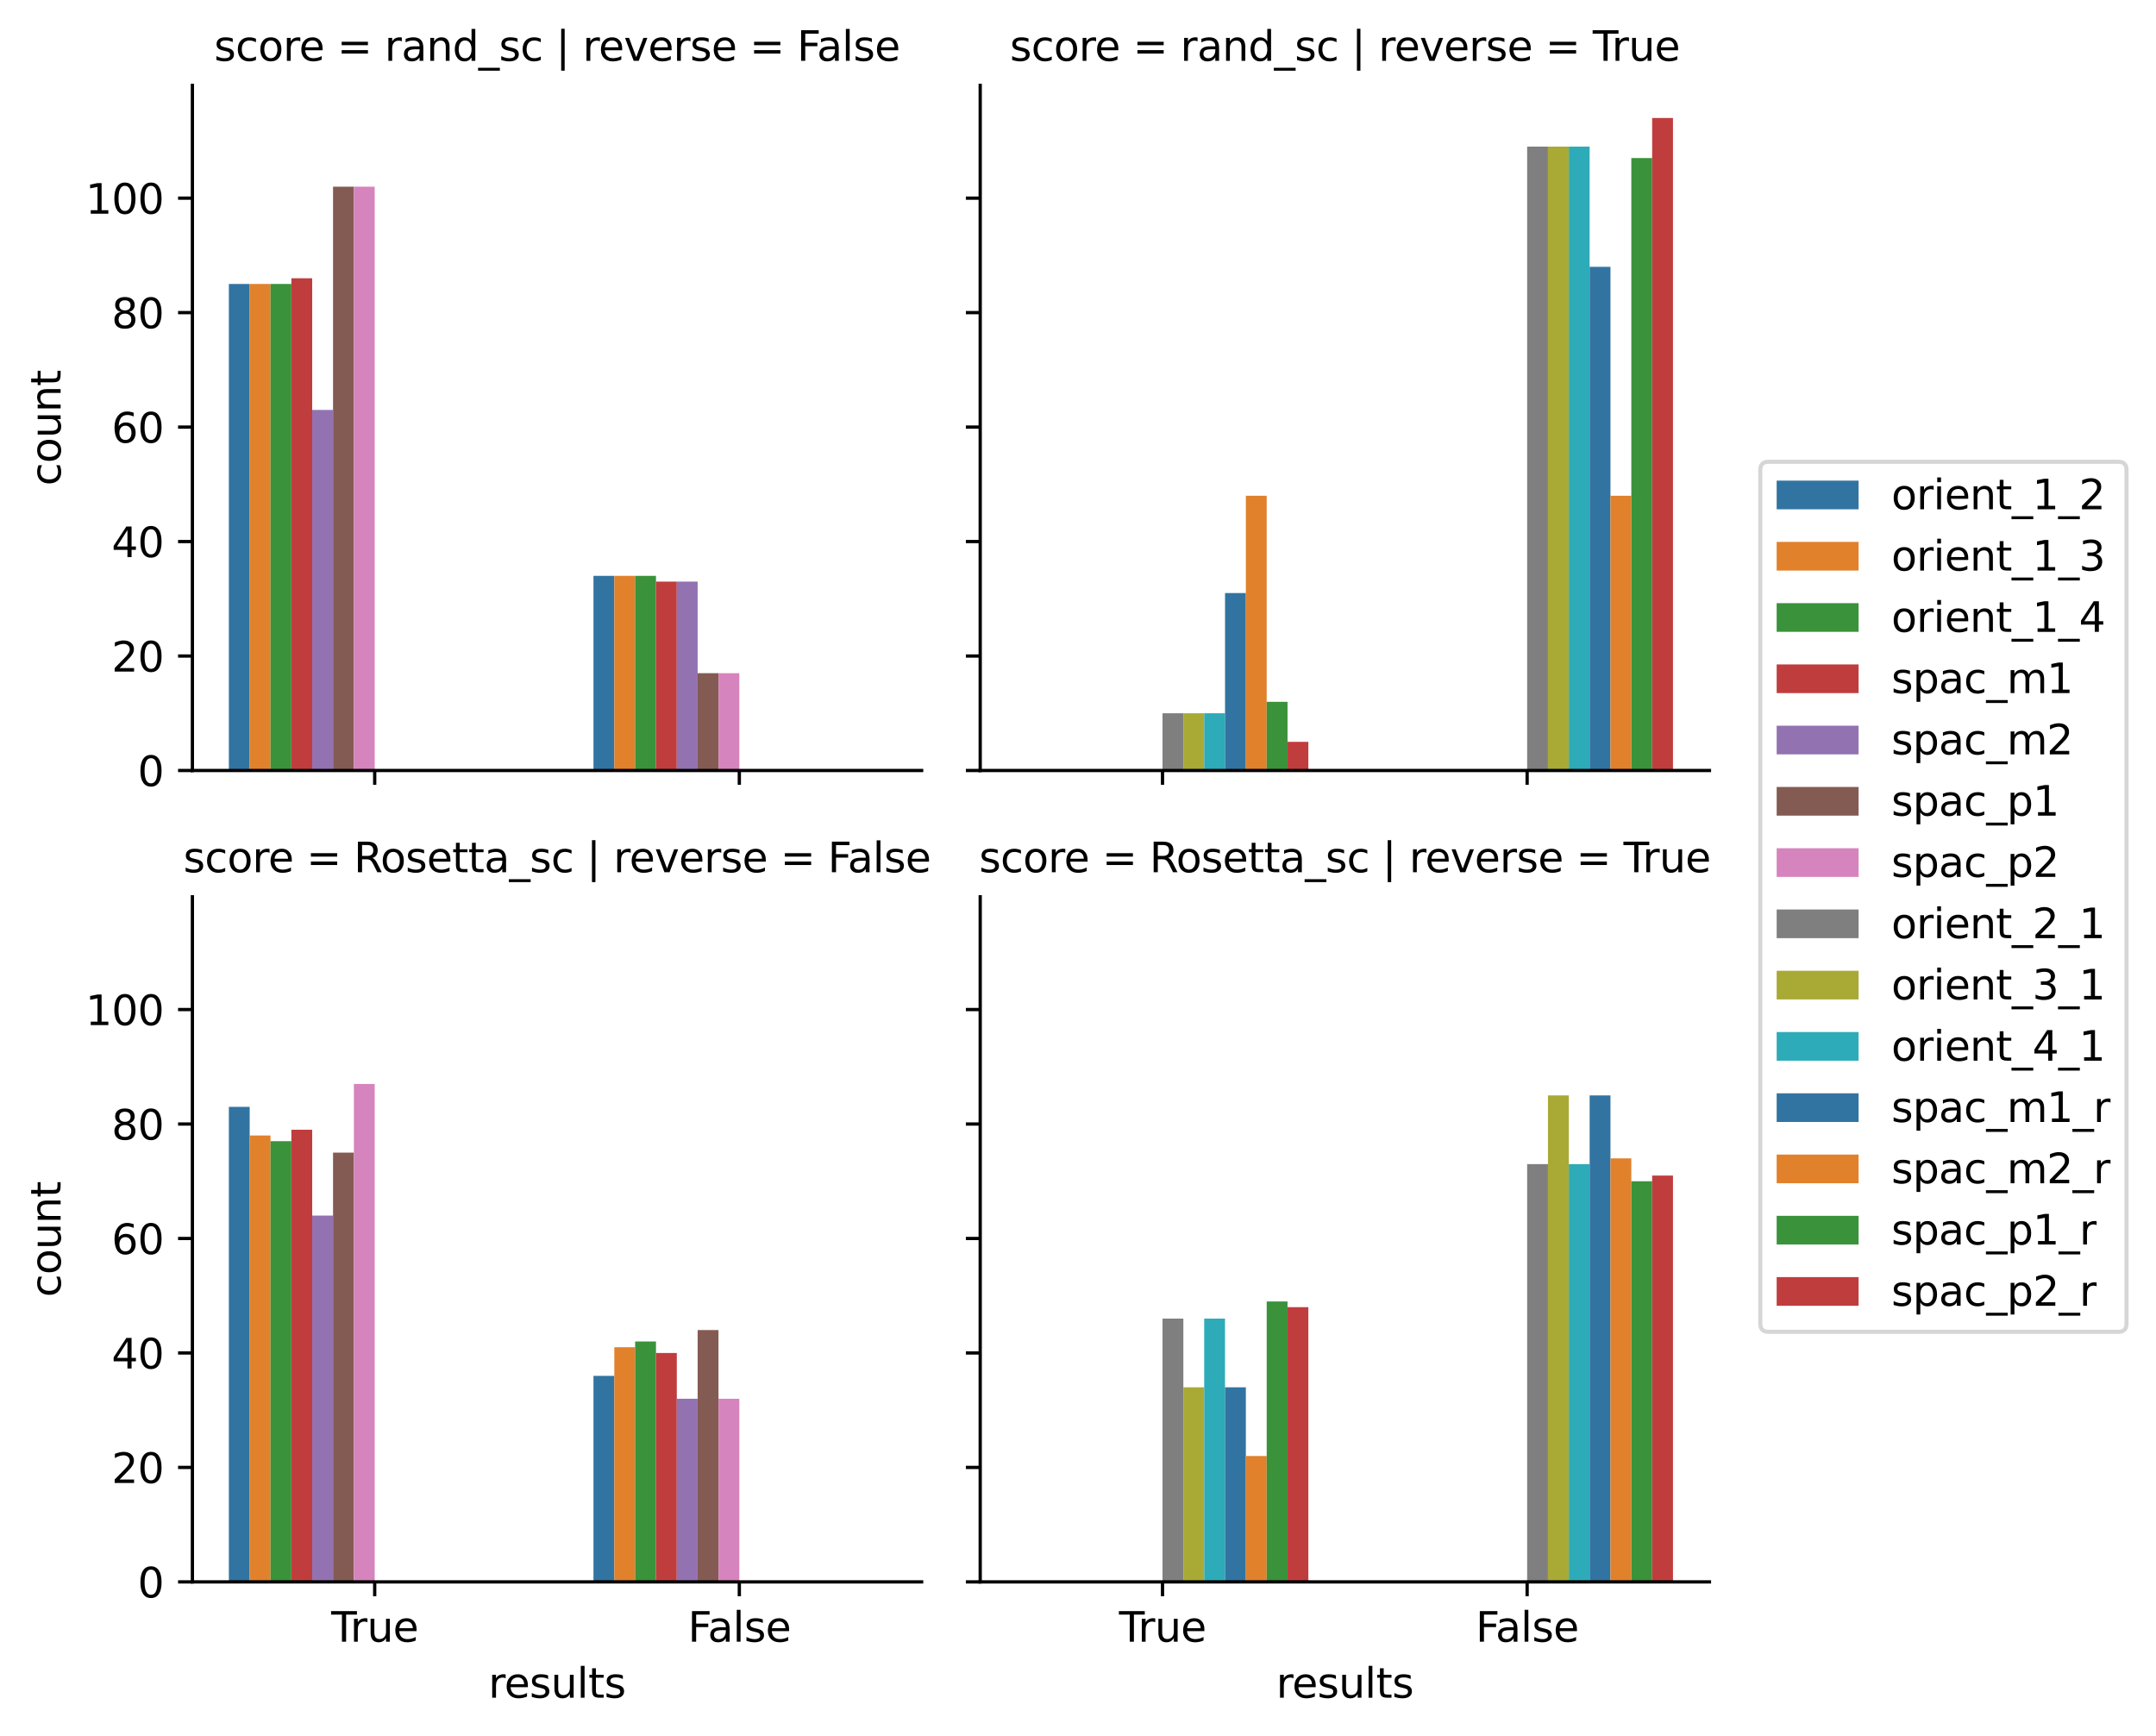 <?xml version="1.0" encoding="utf-8" standalone="no"?>
<!DOCTYPE svg PUBLIC "-//W3C//DTD SVG 1.1//EN"
  "http://www.w3.org/Graphics/SVG/1.1/DTD/svg11.dtd">
<svg xmlns:xlink="http://www.w3.org/1999/xlink" width="526.305pt" height="423.718pt" viewBox="0 0 526.305 423.718" xmlns="http://www.w3.org/2000/svg" version="1.1">
 <defs>
  <style type="text/css">*{stroke-linejoin: round; stroke-linecap: butt}</style>
 </defs>
 <g id="figure_1">
  <g id="patch_1">
   <path d="M -0 423.718 
L 526.305 423.718 
L 526.305 0 
L -0 0 
z
" style="fill: #ffffff"/>
  </g>
  <g id="axes_1">
   <g id="patch_2">
    <path d="M 46.966 188.082 
L 224.981 188.082 
L 224.981 20.842 
L 46.966 20.842 
z
" style="fill: #ffffff"/>
   </g>
   <g id="patch_3">
    <path d="M 55.866 188.082 
L 60.953 188.082 
L 60.953 69.324 
L 55.866 69.324 
z
" clip-path="url(#pec67f2d820)" style="fill: #3274a1"/>
   </g>
   <g id="patch_4">
    <path d="M 144.874 188.082 
L 149.96 188.082 
L 149.96 140.579 
L 144.874 140.579 
z
" clip-path="url(#pec67f2d820)" style="fill: #3274a1"/>
   </g>
   <g id="patch_5">
    <path d="M 60.953 188.082 
L 66.039 188.082 
L 66.039 69.324 
L 60.953 69.324 
z
" clip-path="url(#pec67f2d820)" style="fill: #e1812c"/>
   </g>
   <g id="patch_6">
    <path d="M 149.96 188.082 
L 155.046 188.082 
L 155.046 140.579 
L 149.96 140.579 
z
" clip-path="url(#pec67f2d820)" style="fill: #e1812c"/>
   </g>
   <g id="patch_7">
    <path d="M 66.039 188.082 
L 71.125 188.082 
L 71.125 69.324 
L 66.039 69.324 
z
" clip-path="url(#pec67f2d820)" style="fill: #3a923a"/>
   </g>
   <g id="patch_8">
    <path d="M 155.046 188.082 
L 160.132 188.082 
L 160.132 140.579 
L 155.046 140.579 
z
" clip-path="url(#pec67f2d820)" style="fill: #3a923a"/>
   </g>
   <g id="patch_9">
    <path d="M 71.125 188.082 
L 76.211 188.082 
L 76.211 67.926 
L 71.125 67.926 
z
" clip-path="url(#pec67f2d820)" style="fill: #c03d3e"/>
   </g>
   <g id="patch_10">
    <path d="M 160.132 188.082 
L 165.218 188.082 
L 165.218 141.976 
L 160.132 141.976 
z
" clip-path="url(#pec67f2d820)" style="fill: #c03d3e"/>
   </g>
   <g id="patch_11">
    <path d="M 76.211 188.082 
L 81.297 188.082 
L 81.297 100.061 
L 76.211 100.061 
z
" clip-path="url(#pec67f2d820)" style="fill: #9372b2"/>
   </g>
   <g id="patch_12">
    <path d="M 165.218 188.082 
L 170.305 188.082 
L 170.305 141.976 
L 165.218 141.976 
z
" clip-path="url(#pec67f2d820)" style="fill: #9372b2"/>
   </g>
   <g id="patch_13">
    <path d="M 81.297 188.082 
L 86.383 188.082 
L 86.383 45.572 
L 81.297 45.572 
z
" clip-path="url(#pec67f2d820)" style="fill: #845b53"/>
   </g>
   <g id="patch_14">
    <path d="M 170.305 188.082 
L 175.391 188.082 
L 175.391 164.33 
L 170.305 164.33 
z
" clip-path="url(#pec67f2d820)" style="fill: #845b53"/>
   </g>
   <g id="patch_15">
    <path d="M 86.383 188.082 
L 91.469 188.082 
L 91.469 45.572 
L 86.383 45.572 
z
" clip-path="url(#pec67f2d820)" style="fill: #d684bd"/>
   </g>
   <g id="patch_16">
    <path d="M 175.391 188.082 
L 180.477 188.082 
L 180.477 164.33 
L 175.391 164.33 
z
" clip-path="url(#pec67f2d820)" style="fill: #d684bd"/>
   </g>
   <g id="patch_17">
    <path d="M 91.469 188.082 
L 91.469 188.082 
L 91.469 188.082 
L 91.469 188.082 
z
" clip-path="url(#pec67f2d820)" style="fill: #3274a1"/>
   </g>
   <g id="patch_18">
    <path d="M 91.469 188.082 
L 91.469 188.082 
L 91.469 188.082 
L 91.469 188.082 
z
" clip-path="url(#pec67f2d820)" style="fill: #e1812c"/>
   </g>
   <g id="patch_19">
    <path d="M 91.469 188.082 
L 91.469 188.082 
L 91.469 188.082 
L 91.469 188.082 
z
" clip-path="url(#pec67f2d820)" style="fill: #3a923a"/>
   </g>
   <g id="patch_20">
    <path d="M 91.469 188.082 
L 91.469 188.082 
L 91.469 188.082 
L 91.469 188.082 
z
" clip-path="url(#pec67f2d820)" style="fill: #c03d3e"/>
   </g>
   <g id="patch_21">
    <path d="M 91.469 188.082 
L 91.469 188.082 
L 91.469 188.082 
L 91.469 188.082 
z
" clip-path="url(#pec67f2d820)" style="fill: #9372b2"/>
   </g>
   <g id="patch_22">
    <path d="M 91.469 188.082 
L 91.469 188.082 
L 91.469 188.082 
L 91.469 188.082 
z
" clip-path="url(#pec67f2d820)" style="fill: #845b53"/>
   </g>
   <g id="patch_23">
    <path d="M 91.469 188.082 
L 91.469 188.082 
L 91.469 188.082 
L 91.469 188.082 
z
" clip-path="url(#pec67f2d820)" style="fill: #d684bd"/>
   </g>
   <g id="patch_24">
    <path d="M 91.469 188.082 
L 91.469 188.082 
L 91.469 188.082 
L 91.469 188.082 
z
" clip-path="url(#pec67f2d820)" style="fill: #7f7f7f"/>
   </g>
   <g id="patch_25">
    <path d="M 91.469 188.082 
L 91.469 188.082 
L 91.469 188.082 
L 91.469 188.082 
z
" clip-path="url(#pec67f2d820)" style="fill: #a9aa35"/>
   </g>
   <g id="patch_26">
    <path d="M 91.469 188.082 
L 91.469 188.082 
L 91.469 188.082 
L 91.469 188.082 
z
" clip-path="url(#pec67f2d820)" style="fill: #2eabb8"/>
   </g>
   <g id="patch_27">
    <path d="M 91.469 188.082 
L 91.469 188.082 
L 91.469 188.082 
L 91.469 188.082 
z
" clip-path="url(#pec67f2d820)" style="fill: #3274a1"/>
   </g>
   <g id="patch_28">
    <path d="M 91.469 188.082 
L 91.469 188.082 
L 91.469 188.082 
L 91.469 188.082 
z
" clip-path="url(#pec67f2d820)" style="fill: #e1812c"/>
   </g>
   <g id="patch_29">
    <path d="M 91.469 188.082 
L 91.469 188.082 
L 91.469 188.082 
L 91.469 188.082 
z
" clip-path="url(#pec67f2d820)" style="fill: #3a923a"/>
   </g>
   <g id="patch_30">
    <path d="M 91.469 188.082 
L 91.469 188.082 
L 91.469 188.082 
L 91.469 188.082 
z
" clip-path="url(#pec67f2d820)" style="fill: #c03d3e"/>
   </g>
   <g id="matplotlib.axis_1">
    <g id="xtick_1">
     <g id="line2d_1">
      <defs>
       <path id="m1e086684f9" d="M 0 0 
L 0 3.5 
" style="stroke: #000000; stroke-width: 0.8"/>
      </defs>
      <g>
       <use xlink:href="#m1e086684f9" x="91.469" y="188.082" style="stroke: #000000; stroke-width: 0.8"/>
      </g>
     </g>
    </g>
    <g id="xtick_2">
     <g id="line2d_2">
      <g>
       <use xlink:href="#m1e086684f9" x="180.477" y="188.082" style="stroke: #000000; stroke-width: 0.8"/>
      </g>
     </g>
    </g>
   </g>
   <g id="matplotlib.axis_2">
    <g id="ytick_1">
     <g id="line2d_3">
      <defs>
       <path id="ma63835e2fa" d="M 0 0 
L -3.5 0 
" style="stroke: #000000; stroke-width: 0.8"/>
      </defs>
      <g>
       <use xlink:href="#ma63835e2fa" x="46.966" y="188.082" style="stroke: #000000; stroke-width: 0.8"/>
      </g>
     </g>
     <g id="text_1">
      <!-- 0 -->
      <g transform="translate(33.603 191.881) scale(0.1 -0.1)">
       <defs>
        <path id="DejaVuSans-30" d="M 2034 4250 
Q 1547 4250 1301 3770 
Q 1056 3291 1056 2328 
Q 1056 1369 1301 889 
Q 1547 409 2034 409 
Q 2525 409 2770 889 
Q 3016 1369 3016 2328 
Q 3016 3291 2770 3770 
Q 2525 4250 2034 4250 
z
M 2034 4750 
Q 2819 4750 3233 4129 
Q 3647 3509 3647 2328 
Q 3647 1150 3233 529 
Q 2819 -91 2034 -91 
Q 1250 -91 836 529 
Q 422 1150 422 2328 
Q 422 3509 836 4129 
Q 1250 4750 2034 4750 
z
" transform="scale(0.016)"/>
       </defs>
       <use xlink:href="#DejaVuSans-30"/>
      </g>
     </g>
    </g>
    <g id="ytick_2">
     <g id="line2d_4">
      <g>
       <use xlink:href="#ma63835e2fa" x="46.966" y="160.139" style="stroke: #000000; stroke-width: 0.8"/>
      </g>
     </g>
     <g id="text_2">
      <!-- 20 -->
      <g transform="translate(27.241 163.938) scale(0.1 -0.1)">
       <defs>
        <path id="DejaVuSans-32" d="M 1228 531 
L 3431 531 
L 3431 0 
L 469 0 
L 469 531 
Q 828 903 1448 1529 
Q 2069 2156 2228 2338 
Q 2531 2678 2651 2914 
Q 2772 3150 2772 3378 
Q 2772 3750 2511 3984 
Q 2250 4219 1831 4219 
Q 1534 4219 1204 4116 
Q 875 4013 500 3803 
L 500 4441 
Q 881 4594 1212 4672 
Q 1544 4750 1819 4750 
Q 2544 4750 2975 4387 
Q 3406 4025 3406 3419 
Q 3406 3131 3298 2873 
Q 3191 2616 2906 2266 
Q 2828 2175 2409 1742 
Q 1991 1309 1228 531 
z
" transform="scale(0.016)"/>
       </defs>
       <use xlink:href="#DejaVuSans-32"/>
       <use xlink:href="#DejaVuSans-30" x="63.623"/>
      </g>
     </g>
    </g>
    <g id="ytick_3">
     <g id="line2d_5">
      <g>
       <use xlink:href="#ma63835e2fa" x="46.966" y="132.196" style="stroke: #000000; stroke-width: 0.8"/>
      </g>
     </g>
     <g id="text_3">
      <!-- 40 -->
      <g transform="translate(27.241 135.995) scale(0.1 -0.1)">
       <defs>
        <path id="DejaVuSans-34" d="M 2419 4116 
L 825 1625 
L 2419 1625 
L 2419 4116 
z
M 2253 4666 
L 3047 4666 
L 3047 1625 
L 3713 1625 
L 3713 1100 
L 3047 1100 
L 3047 0 
L 2419 0 
L 2419 1100 
L 313 1100 
L 313 1709 
L 2253 4666 
z
" transform="scale(0.016)"/>
       </defs>
       <use xlink:href="#DejaVuSans-34"/>
       <use xlink:href="#DejaVuSans-30" x="63.623"/>
      </g>
     </g>
    </g>
    <g id="ytick_4">
     <g id="line2d_6">
      <g>
       <use xlink:href="#ma63835e2fa" x="46.966" y="104.253" style="stroke: #000000; stroke-width: 0.8"/>
      </g>
     </g>
     <g id="text_4">
      <!-- 60 -->
      <g transform="translate(27.241 108.052) scale(0.1 -0.1)">
       <defs>
        <path id="DejaVuSans-36" d="M 2113 2584 
Q 1688 2584 1439 2293 
Q 1191 2003 1191 1497 
Q 1191 994 1439 701 
Q 1688 409 2113 409 
Q 2538 409 2786 701 
Q 3034 994 3034 1497 
Q 3034 2003 2786 2293 
Q 2538 2584 2113 2584 
z
M 3366 4563 
L 3366 3988 
Q 3128 4100 2886 4159 
Q 2644 4219 2406 4219 
Q 1781 4219 1451 3797 
Q 1122 3375 1075 2522 
Q 1259 2794 1537 2939 
Q 1816 3084 2150 3084 
Q 2853 3084 3261 2657 
Q 3669 2231 3669 1497 
Q 3669 778 3244 343 
Q 2819 -91 2113 -91 
Q 1303 -91 875 529 
Q 447 1150 447 2328 
Q 447 3434 972 4092 
Q 1497 4750 2381 4750 
Q 2619 4750 2861 4703 
Q 3103 4656 3366 4563 
z
" transform="scale(0.016)"/>
       </defs>
       <use xlink:href="#DejaVuSans-36"/>
       <use xlink:href="#DejaVuSans-30" x="63.623"/>
      </g>
     </g>
    </g>
    <g id="ytick_5">
     <g id="line2d_7">
      <g>
       <use xlink:href="#ma63835e2fa" x="46.966" y="76.309" style="stroke: #000000; stroke-width: 0.8"/>
      </g>
     </g>
     <g id="text_5">
      <!-- 80 -->
      <g transform="translate(27.241 80.109) scale(0.1 -0.1)">
       <defs>
        <path id="DejaVuSans-38" d="M 2034 2216 
Q 1584 2216 1326 1975 
Q 1069 1734 1069 1313 
Q 1069 891 1326 650 
Q 1584 409 2034 409 
Q 2484 409 2743 651 
Q 3003 894 3003 1313 
Q 3003 1734 2745 1975 
Q 2488 2216 2034 2216 
z
M 1403 2484 
Q 997 2584 770 2862 
Q 544 3141 544 3541 
Q 544 4100 942 4425 
Q 1341 4750 2034 4750 
Q 2731 4750 3128 4425 
Q 3525 4100 3525 3541 
Q 3525 3141 3298 2862 
Q 3072 2584 2669 2484 
Q 3125 2378 3379 2068 
Q 3634 1759 3634 1313 
Q 3634 634 3220 271 
Q 2806 -91 2034 -91 
Q 1263 -91 848 271 
Q 434 634 434 1313 
Q 434 1759 690 2068 
Q 947 2378 1403 2484 
z
M 1172 3481 
Q 1172 3119 1398 2916 
Q 1625 2713 2034 2713 
Q 2441 2713 2670 2916 
Q 2900 3119 2900 3481 
Q 2900 3844 2670 4047 
Q 2441 4250 2034 4250 
Q 1625 4250 1398 4047 
Q 1172 3844 1172 3481 
z
" transform="scale(0.016)"/>
       </defs>
       <use xlink:href="#DejaVuSans-38"/>
       <use xlink:href="#DejaVuSans-30" x="63.623"/>
      </g>
     </g>
    </g>
    <g id="ytick_6">
     <g id="line2d_8">
      <g>
       <use xlink:href="#ma63835e2fa" x="46.966" y="48.366" style="stroke: #000000; stroke-width: 0.8"/>
      </g>
     </g>
     <g id="text_6">
      <!-- 100 -->
      <g transform="translate(20.878 52.165) scale(0.1 -0.1)">
       <defs>
        <path id="DejaVuSans-31" d="M 794 531 
L 1825 531 
L 1825 4091 
L 703 3866 
L 703 4441 
L 1819 4666 
L 2450 4666 
L 2450 531 
L 3481 531 
L 3481 0 
L 794 0 
L 794 531 
z
" transform="scale(0.016)"/>
       </defs>
       <use xlink:href="#DejaVuSans-31"/>
       <use xlink:href="#DejaVuSans-30" x="63.623"/>
       <use xlink:href="#DejaVuSans-30" x="127.246"/>
      </g>
     </g>
    </g>
    <g id="text_7">
     <!-- count -->
     <g transform="translate(14.798 118.568) rotate(-90) scale(0.1 -0.1)">
      <defs>
       <path id="DejaVuSans-63" d="M 3122 3366 
L 3122 2828 
Q 2878 2963 2633 3030 
Q 2388 3097 2138 3097 
Q 1578 3097 1268 2742 
Q 959 2388 959 1747 
Q 959 1106 1268 751 
Q 1578 397 2138 397 
Q 2388 397 2633 464 
Q 2878 531 3122 666 
L 3122 134 
Q 2881 22 2623 -34 
Q 2366 -91 2075 -91 
Q 1284 -91 818 406 
Q 353 903 353 1747 
Q 353 2603 823 3093 
Q 1294 3584 2113 3584 
Q 2378 3584 2631 3529 
Q 2884 3475 3122 3366 
z
" transform="scale(0.016)"/>
       <path id="DejaVuSans-6f" d="M 1959 3097 
Q 1497 3097 1228 2736 
Q 959 2375 959 1747 
Q 959 1119 1226 758 
Q 1494 397 1959 397 
Q 2419 397 2687 759 
Q 2956 1122 2956 1747 
Q 2956 2369 2687 2733 
Q 2419 3097 1959 3097 
z
M 1959 3584 
Q 2709 3584 3137 3096 
Q 3566 2609 3566 1747 
Q 3566 888 3137 398 
Q 2709 -91 1959 -91 
Q 1206 -91 779 398 
Q 353 888 353 1747 
Q 353 2609 779 3096 
Q 1206 3584 1959 3584 
z
" transform="scale(0.016)"/>
       <path id="DejaVuSans-75" d="M 544 1381 
L 544 3500 
L 1119 3500 
L 1119 1403 
Q 1119 906 1312 657 
Q 1506 409 1894 409 
Q 2359 409 2629 706 
Q 2900 1003 2900 1516 
L 2900 3500 
L 3475 3500 
L 3475 0 
L 2900 0 
L 2900 538 
Q 2691 219 2414 64 
Q 2138 -91 1772 -91 
Q 1169 -91 856 284 
Q 544 659 544 1381 
z
M 1991 3584 
L 1991 3584 
z
" transform="scale(0.016)"/>
       <path id="DejaVuSans-6e" d="M 3513 2113 
L 3513 0 
L 2938 0 
L 2938 2094 
Q 2938 2591 2744 2837 
Q 2550 3084 2163 3084 
Q 1697 3084 1428 2787 
Q 1159 2491 1159 1978 
L 1159 0 
L 581 0 
L 581 3500 
L 1159 3500 
L 1159 2956 
Q 1366 3272 1645 3428 
Q 1925 3584 2291 3584 
Q 2894 3584 3203 3211 
Q 3513 2838 3513 2113 
z
" transform="scale(0.016)"/>
       <path id="DejaVuSans-74" d="M 1172 4494 
L 1172 3500 
L 2356 3500 
L 2356 3053 
L 1172 3053 
L 1172 1153 
Q 1172 725 1289 603 
Q 1406 481 1766 481 
L 2356 481 
L 2356 0 
L 1766 0 
Q 1100 0 847 248 
Q 594 497 594 1153 
L 594 3053 
L 172 3053 
L 172 3500 
L 594 3500 
L 594 4494 
L 1172 4494 
z
" transform="scale(0.016)"/>
      </defs>
      <use xlink:href="#DejaVuSans-63"/>
      <use xlink:href="#DejaVuSans-6f" x="54.98"/>
      <use xlink:href="#DejaVuSans-75" x="116.162"/>
      <use xlink:href="#DejaVuSans-6e" x="179.541"/>
      <use xlink:href="#DejaVuSans-74" x="242.92"/>
     </g>
    </g>
   </g>
   <g id="patch_31">
    <path d="M 46.966 188.082 
L 46.966 20.842 
" style="fill: none; stroke: #000000; stroke-width: 0.8; stroke-linejoin: miter; stroke-linecap: square"/>
   </g>
   <g id="patch_32">
    <path d="M 46.966 188.082 
L 224.981 188.082 
" style="fill: none; stroke: #000000; stroke-width: 0.8; stroke-linejoin: miter; stroke-linecap: square"/>
   </g>
   <g id="text_8">
    <!-- score = rand_sc | reverse = False -->
    <g transform="translate(52.279 14.842) scale(0.1 -0.1)">
     <defs>
      <path id="DejaVuSans-73" d="M 2834 3397 
L 2834 2853 
Q 2591 2978 2328 3040 
Q 2066 3103 1784 3103 
Q 1356 3103 1142 2972 
Q 928 2841 928 2578 
Q 928 2378 1081 2264 
Q 1234 2150 1697 2047 
L 1894 2003 
Q 2506 1872 2764 1633 
Q 3022 1394 3022 966 
Q 3022 478 2636 193 
Q 2250 -91 1575 -91 
Q 1294 -91 989 -36 
Q 684 19 347 128 
L 347 722 
Q 666 556 975 473 
Q 1284 391 1588 391 
Q 1994 391 2212 530 
Q 2431 669 2431 922 
Q 2431 1156 2273 1281 
Q 2116 1406 1581 1522 
L 1381 1569 
Q 847 1681 609 1914 
Q 372 2147 372 2553 
Q 372 3047 722 3315 
Q 1072 3584 1716 3584 
Q 2034 3584 2315 3537 
Q 2597 3491 2834 3397 
z
" transform="scale(0.016)"/>
      <path id="DejaVuSans-72" d="M 2631 2963 
Q 2534 3019 2420 3045 
Q 2306 3072 2169 3072 
Q 1681 3072 1420 2755 
Q 1159 2438 1159 1844 
L 1159 0 
L 581 0 
L 581 3500 
L 1159 3500 
L 1159 2956 
Q 1341 3275 1631 3429 
Q 1922 3584 2338 3584 
Q 2397 3584 2469 3576 
Q 2541 3569 2628 3553 
L 2631 2963 
z
" transform="scale(0.016)"/>
      <path id="DejaVuSans-65" d="M 3597 1894 
L 3597 1613 
L 953 1613 
Q 991 1019 1311 708 
Q 1631 397 2203 397 
Q 2534 397 2845 478 
Q 3156 559 3463 722 
L 3463 178 
Q 3153 47 2828 -22 
Q 2503 -91 2169 -91 
Q 1331 -91 842 396 
Q 353 884 353 1716 
Q 353 2575 817 3079 
Q 1281 3584 2069 3584 
Q 2775 3584 3186 3129 
Q 3597 2675 3597 1894 
z
M 3022 2063 
Q 3016 2534 2758 2815 
Q 2500 3097 2075 3097 
Q 1594 3097 1305 2825 
Q 1016 2553 972 2059 
L 3022 2063 
z
" transform="scale(0.016)"/>
      <path id="DejaVuSans-20" transform="scale(0.016)"/>
      <path id="DejaVuSans-3d" d="M 678 2906 
L 4684 2906 
L 4684 2381 
L 678 2381 
L 678 2906 
z
M 678 1631 
L 4684 1631 
L 4684 1100 
L 678 1100 
L 678 1631 
z
" transform="scale(0.016)"/>
      <path id="DejaVuSans-61" d="M 2194 1759 
Q 1497 1759 1228 1600 
Q 959 1441 959 1056 
Q 959 750 1161 570 
Q 1363 391 1709 391 
Q 2188 391 2477 730 
Q 2766 1069 2766 1631 
L 2766 1759 
L 2194 1759 
z
M 3341 1997 
L 3341 0 
L 2766 0 
L 2766 531 
Q 2569 213 2275 61 
Q 1981 -91 1556 -91 
Q 1019 -91 701 211 
Q 384 513 384 1019 
Q 384 1609 779 1909 
Q 1175 2209 1959 2209 
L 2766 2209 
L 2766 2266 
Q 2766 2663 2505 2880 
Q 2244 3097 1772 3097 
Q 1472 3097 1187 3025 
Q 903 2953 641 2809 
L 641 3341 
Q 956 3463 1253 3523 
Q 1550 3584 1831 3584 
Q 2591 3584 2966 3190 
Q 3341 2797 3341 1997 
z
" transform="scale(0.016)"/>
      <path id="DejaVuSans-64" d="M 2906 2969 
L 2906 4863 
L 3481 4863 
L 3481 0 
L 2906 0 
L 2906 525 
Q 2725 213 2448 61 
Q 2172 -91 1784 -91 
Q 1150 -91 751 415 
Q 353 922 353 1747 
Q 353 2572 751 3078 
Q 1150 3584 1784 3584 
Q 2172 3584 2448 3432 
Q 2725 3281 2906 2969 
z
M 947 1747 
Q 947 1113 1208 752 
Q 1469 391 1925 391 
Q 2381 391 2643 752 
Q 2906 1113 2906 1747 
Q 2906 2381 2643 2742 
Q 2381 3103 1925 3103 
Q 1469 3103 1208 2742 
Q 947 2381 947 1747 
z
" transform="scale(0.016)"/>
      <path id="DejaVuSans-5f" d="M 3263 -1063 
L 3263 -1509 
L -63 -1509 
L -63 -1063 
L 3263 -1063 
z
" transform="scale(0.016)"/>
      <path id="DejaVuSans-7c" d="M 1344 4891 
L 1344 -1509 
L 813 -1509 
L 813 4891 
L 1344 4891 
z
" transform="scale(0.016)"/>
      <path id="DejaVuSans-76" d="M 191 3500 
L 800 3500 
L 1894 563 
L 2988 3500 
L 3597 3500 
L 2284 0 
L 1503 0 
L 191 3500 
z
" transform="scale(0.016)"/>
      <path id="DejaVuSans-46" d="M 628 4666 
L 3309 4666 
L 3309 4134 
L 1259 4134 
L 1259 2759 
L 3109 2759 
L 3109 2228 
L 1259 2228 
L 1259 0 
L 628 0 
L 628 4666 
z
" transform="scale(0.016)"/>
      <path id="DejaVuSans-6c" d="M 603 4863 
L 1178 4863 
L 1178 0 
L 603 0 
L 603 4863 
z
" transform="scale(0.016)"/>
     </defs>
     <use xlink:href="#DejaVuSans-73"/>
     <use xlink:href="#DejaVuSans-63" x="52.1"/>
     <use xlink:href="#DejaVuSans-6f" x="107.08"/>
     <use xlink:href="#DejaVuSans-72" x="168.262"/>
     <use xlink:href="#DejaVuSans-65" x="207.125"/>
     <use xlink:href="#DejaVuSans-20" x="268.648"/>
     <use xlink:href="#DejaVuSans-3d" x="300.436"/>
     <use xlink:href="#DejaVuSans-20" x="384.225"/>
     <use xlink:href="#DejaVuSans-72" x="416.012"/>
     <use xlink:href="#DejaVuSans-61" x="457.125"/>
     <use xlink:href="#DejaVuSans-6e" x="518.404"/>
     <use xlink:href="#DejaVuSans-64" x="581.783"/>
     <use xlink:href="#DejaVuSans-5f" x="645.26"/>
     <use xlink:href="#DejaVuSans-73" x="695.26"/>
     <use xlink:href="#DejaVuSans-63" x="747.359"/>
     <use xlink:href="#DejaVuSans-20" x="802.34"/>
     <use xlink:href="#DejaVuSans-7c" x="834.127"/>
     <use xlink:href="#DejaVuSans-20" x="867.818"/>
     <use xlink:href="#DejaVuSans-72" x="899.605"/>
     <use xlink:href="#DejaVuSans-65" x="938.469"/>
     <use xlink:href="#DejaVuSans-76" x="999.992"/>
     <use xlink:href="#DejaVuSans-65" x="1059.172"/>
     <use xlink:href="#DejaVuSans-72" x="1120.695"/>
     <use xlink:href="#DejaVuSans-73" x="1161.809"/>
     <use xlink:href="#DejaVuSans-65" x="1213.908"/>
     <use xlink:href="#DejaVuSans-20" x="1275.432"/>
     <use xlink:href="#DejaVuSans-3d" x="1307.219"/>
     <use xlink:href="#DejaVuSans-20" x="1391.008"/>
     <use xlink:href="#DejaVuSans-46" x="1422.795"/>
     <use xlink:href="#DejaVuSans-61" x="1471.189"/>
     <use xlink:href="#DejaVuSans-6c" x="1532.469"/>
     <use xlink:href="#DejaVuSans-73" x="1560.252"/>
     <use xlink:href="#DejaVuSans-65" x="1612.352"/>
    </g>
   </g>
  </g>
  <g id="axes_2">
   <g id="patch_33">
    <path d="M 239.281 188.082 
L 417.296 188.082 
L 417.296 20.842 
L 239.281 20.842 
z
" style="fill: #ffffff"/>
   </g>
   <g id="patch_34">
    <path d="M 283.784 188.082 
L 288.871 188.082 
L 288.871 174.111 
L 283.784 174.111 
z
" clip-path="url(#p5637cb97c9)" style="fill: #7f7f7f"/>
   </g>
   <g id="patch_35">
    <path d="M 372.792 188.082 
L 377.878 188.082 
L 377.878 35.792 
L 372.792 35.792 
z
" clip-path="url(#p5637cb97c9)" style="fill: #7f7f7f"/>
   </g>
   <g id="patch_36">
    <path d="M 288.871 188.082 
L 293.957 188.082 
L 293.957 174.111 
L 288.871 174.111 
z
" clip-path="url(#p5637cb97c9)" style="fill: #a9aa35"/>
   </g>
   <g id="patch_37">
    <path d="M 377.878 188.082 
L 382.964 188.082 
L 382.964 35.792 
L 377.878 35.792 
z
" clip-path="url(#p5637cb97c9)" style="fill: #a9aa35"/>
   </g>
   <g id="patch_38">
    <path d="M 293.957 188.082 
L 299.043 188.082 
L 299.043 174.111 
L 293.957 174.111 
z
" clip-path="url(#p5637cb97c9)" style="fill: #2eabb8"/>
   </g>
   <g id="patch_39">
    <path d="M 382.964 188.082 
L 388.05 188.082 
L 388.05 35.792 
L 382.964 35.792 
z
" clip-path="url(#p5637cb97c9)" style="fill: #2eabb8"/>
   </g>
   <g id="patch_40">
    <path d="M 299.043 188.082 
L 304.129 188.082 
L 304.129 144.77 
L 299.043 144.77 
z
" clip-path="url(#p5637cb97c9)" style="fill: #3274a1"/>
   </g>
   <g id="patch_41">
    <path d="M 388.05 188.082 
L 393.136 188.082 
L 393.136 65.132 
L 388.05 65.132 
z
" clip-path="url(#p5637cb97c9)" style="fill: #3274a1"/>
   </g>
   <g id="patch_42">
    <path d="M 304.129 188.082 
L 309.215 188.082 
L 309.215 121.019 
L 304.129 121.019 
z
" clip-path="url(#p5637cb97c9)" style="fill: #e1812c"/>
   </g>
   <g id="patch_43">
    <path d="M 393.136 188.082 
L 398.223 188.082 
L 398.223 121.019 
L 393.136 121.019 
z
" clip-path="url(#p5637cb97c9)" style="fill: #e1812c"/>
   </g>
   <g id="patch_44">
    <path d="M 309.215 188.082 
L 314.301 188.082 
L 314.301 171.316 
L 309.215 171.316 
z
" clip-path="url(#p5637cb97c9)" style="fill: #3a923a"/>
   </g>
   <g id="patch_45">
    <path d="M 398.223 188.082 
L 403.309 188.082 
L 403.309 38.586 
L 398.223 38.586 
z
" clip-path="url(#p5637cb97c9)" style="fill: #3a923a"/>
   </g>
   <g id="patch_46">
    <path d="M 314.301 188.082 
L 319.387 188.082 
L 319.387 181.096 
L 314.301 181.096 
z
" clip-path="url(#p5637cb97c9)" style="fill: #c03d3e"/>
   </g>
   <g id="patch_47">
    <path d="M 403.309 188.082 
L 408.395 188.082 
L 408.395 28.806 
L 403.309 28.806 
z
" clip-path="url(#p5637cb97c9)" style="fill: #c03d3e"/>
   </g>
   <g id="patch_48">
    <path d="M 283.784 188.082 
L 283.784 188.082 
L 283.784 188.082 
L 283.784 188.082 
z
" clip-path="url(#p5637cb97c9)" style="fill: #3274a1"/>
   </g>
   <g id="patch_49">
    <path d="M 283.784 188.082 
L 283.784 188.082 
L 283.784 188.082 
L 283.784 188.082 
z
" clip-path="url(#p5637cb97c9)" style="fill: #e1812c"/>
   </g>
   <g id="patch_50">
    <path d="M 283.784 188.082 
L 283.784 188.082 
L 283.784 188.082 
L 283.784 188.082 
z
" clip-path="url(#p5637cb97c9)" style="fill: #3a923a"/>
   </g>
   <g id="patch_51">
    <path d="M 283.784 188.082 
L 283.784 188.082 
L 283.784 188.082 
L 283.784 188.082 
z
" clip-path="url(#p5637cb97c9)" style="fill: #c03d3e"/>
   </g>
   <g id="patch_52">
    <path d="M 283.784 188.082 
L 283.784 188.082 
L 283.784 188.082 
L 283.784 188.082 
z
" clip-path="url(#p5637cb97c9)" style="fill: #9372b2"/>
   </g>
   <g id="patch_53">
    <path d="M 283.784 188.082 
L 283.784 188.082 
L 283.784 188.082 
L 283.784 188.082 
z
" clip-path="url(#p5637cb97c9)" style="fill: #845b53"/>
   </g>
   <g id="patch_54">
    <path d="M 283.784 188.082 
L 283.784 188.082 
L 283.784 188.082 
L 283.784 188.082 
z
" clip-path="url(#p5637cb97c9)" style="fill: #d684bd"/>
   </g>
   <g id="patch_55">
    <path d="M 283.784 188.082 
L 283.784 188.082 
L 283.784 188.082 
L 283.784 188.082 
z
" clip-path="url(#p5637cb97c9)" style="fill: #7f7f7f"/>
   </g>
   <g id="patch_56">
    <path d="M 283.784 188.082 
L 283.784 188.082 
L 283.784 188.082 
L 283.784 188.082 
z
" clip-path="url(#p5637cb97c9)" style="fill: #a9aa35"/>
   </g>
   <g id="patch_57">
    <path d="M 283.784 188.082 
L 283.784 188.082 
L 283.784 188.082 
L 283.784 188.082 
z
" clip-path="url(#p5637cb97c9)" style="fill: #2eabb8"/>
   </g>
   <g id="patch_58">
    <path d="M 283.784 188.082 
L 283.784 188.082 
L 283.784 188.082 
L 283.784 188.082 
z
" clip-path="url(#p5637cb97c9)" style="fill: #3274a1"/>
   </g>
   <g id="patch_59">
    <path d="M 283.784 188.082 
L 283.784 188.082 
L 283.784 188.082 
L 283.784 188.082 
z
" clip-path="url(#p5637cb97c9)" style="fill: #e1812c"/>
   </g>
   <g id="patch_60">
    <path d="M 283.784 188.082 
L 283.784 188.082 
L 283.784 188.082 
L 283.784 188.082 
z
" clip-path="url(#p5637cb97c9)" style="fill: #3a923a"/>
   </g>
   <g id="patch_61">
    <path d="M 283.784 188.082 
L 283.784 188.082 
L 283.784 188.082 
L 283.784 188.082 
z
" clip-path="url(#p5637cb97c9)" style="fill: #c03d3e"/>
   </g>
   <g id="matplotlib.axis_3">
    <g id="xtick_3">
     <g id="line2d_9">
      <g>
       <use xlink:href="#m1e086684f9" x="283.784" y="188.082" style="stroke: #000000; stroke-width: 0.8"/>
      </g>
     </g>
    </g>
    <g id="xtick_4">
     <g id="line2d_10">
      <g>
       <use xlink:href="#m1e086684f9" x="372.792" y="188.082" style="stroke: #000000; stroke-width: 0.8"/>
      </g>
     </g>
    </g>
   </g>
   <g id="matplotlib.axis_4">
    <g id="ytick_7">
     <g id="line2d_11">
      <g>
       <use xlink:href="#ma63835e2fa" x="239.281" y="188.082" style="stroke: #000000; stroke-width: 0.8"/>
      </g>
     </g>
    </g>
    <g id="ytick_8">
     <g id="line2d_12">
      <g>
       <use xlink:href="#ma63835e2fa" x="239.281" y="160.139" style="stroke: #000000; stroke-width: 0.8"/>
      </g>
     </g>
    </g>
    <g id="ytick_9">
     <g id="line2d_13">
      <g>
       <use xlink:href="#ma63835e2fa" x="239.281" y="132.196" style="stroke: #000000; stroke-width: 0.8"/>
      </g>
     </g>
    </g>
    <g id="ytick_10">
     <g id="line2d_14">
      <g>
       <use xlink:href="#ma63835e2fa" x="239.281" y="104.253" style="stroke: #000000; stroke-width: 0.8"/>
      </g>
     </g>
    </g>
    <g id="ytick_11">
     <g id="line2d_15">
      <g>
       <use xlink:href="#ma63835e2fa" x="239.281" y="76.309" style="stroke: #000000; stroke-width: 0.8"/>
      </g>
     </g>
    </g>
    <g id="ytick_12">
     <g id="line2d_16">
      <g>
       <use xlink:href="#ma63835e2fa" x="239.281" y="48.366" style="stroke: #000000; stroke-width: 0.8"/>
      </g>
     </g>
    </g>
   </g>
   <g id="patch_62">
    <path d="M 239.281 188.082 
L 239.281 20.842 
" style="fill: none; stroke: #000000; stroke-width: 0.8; stroke-linejoin: miter; stroke-linecap: square"/>
   </g>
   <g id="patch_63">
    <path d="M 239.281 188.082 
L 417.296 188.082 
" style="fill: none; stroke: #000000; stroke-width: 0.8; stroke-linejoin: miter; stroke-linecap: square"/>
   </g>
   <g id="text_9">
    <!-- score = rand_sc | reverse = True -->
    <g transform="translate(246.531 14.842) scale(0.1 -0.1)">
     <defs>
      <path id="DejaVuSans-54" d="M -19 4666 
L 3928 4666 
L 3928 4134 
L 2272 4134 
L 2272 0 
L 1638 0 
L 1638 4134 
L -19 4134 
L -19 4666 
z
" transform="scale(0.016)"/>
     </defs>
     <use xlink:href="#DejaVuSans-73"/>
     <use xlink:href="#DejaVuSans-63" x="52.1"/>
     <use xlink:href="#DejaVuSans-6f" x="107.08"/>
     <use xlink:href="#DejaVuSans-72" x="168.262"/>
     <use xlink:href="#DejaVuSans-65" x="207.125"/>
     <use xlink:href="#DejaVuSans-20" x="268.648"/>
     <use xlink:href="#DejaVuSans-3d" x="300.436"/>
     <use xlink:href="#DejaVuSans-20" x="384.225"/>
     <use xlink:href="#DejaVuSans-72" x="416.012"/>
     <use xlink:href="#DejaVuSans-61" x="457.125"/>
     <use xlink:href="#DejaVuSans-6e" x="518.404"/>
     <use xlink:href="#DejaVuSans-64" x="581.783"/>
     <use xlink:href="#DejaVuSans-5f" x="645.26"/>
     <use xlink:href="#DejaVuSans-73" x="695.26"/>
     <use xlink:href="#DejaVuSans-63" x="747.359"/>
     <use xlink:href="#DejaVuSans-20" x="802.34"/>
     <use xlink:href="#DejaVuSans-7c" x="834.127"/>
     <use xlink:href="#DejaVuSans-20" x="867.818"/>
     <use xlink:href="#DejaVuSans-72" x="899.605"/>
     <use xlink:href="#DejaVuSans-65" x="938.469"/>
     <use xlink:href="#DejaVuSans-76" x="999.992"/>
     <use xlink:href="#DejaVuSans-65" x="1059.172"/>
     <use xlink:href="#DejaVuSans-72" x="1120.695"/>
     <use xlink:href="#DejaVuSans-73" x="1161.809"/>
     <use xlink:href="#DejaVuSans-65" x="1213.908"/>
     <use xlink:href="#DejaVuSans-20" x="1275.432"/>
     <use xlink:href="#DejaVuSans-3d" x="1307.219"/>
     <use xlink:href="#DejaVuSans-20" x="1391.008"/>
     <use xlink:href="#DejaVuSans-54" x="1422.795"/>
     <use xlink:href="#DejaVuSans-72" x="1469.129"/>
     <use xlink:href="#DejaVuSans-75" x="1510.242"/>
     <use xlink:href="#DejaVuSans-65" x="1573.621"/>
    </g>
   </g>
  </g>
  <g id="axes_3">
   <g id="patch_64">
    <path d="M 46.966 386.162 
L 224.981 386.162 
L 224.981 218.922 
L 46.966 218.922 
z
" style="fill: #ffffff"/>
   </g>
   <g id="patch_65">
    <path d="M 55.866 386.162 
L 60.953 386.162 
L 60.953 270.198 
L 55.866 270.198 
z
" clip-path="url(#p0978aac27f)" style="fill: #3274a1"/>
   </g>
   <g id="patch_66">
    <path d="M 144.874 386.162 
L 149.96 386.162 
L 149.96 335.864 
L 144.874 335.864 
z
" clip-path="url(#p0978aac27f)" style="fill: #3274a1"/>
   </g>
   <g id="patch_67">
    <path d="M 60.953 386.162 
L 66.039 386.162 
L 66.039 277.184 
L 60.953 277.184 
z
" clip-path="url(#p0978aac27f)" style="fill: #e1812c"/>
   </g>
   <g id="patch_68">
    <path d="M 149.96 386.162 
L 155.046 386.162 
L 155.046 328.879 
L 149.96 328.879 
z
" clip-path="url(#p0978aac27f)" style="fill: #e1812c"/>
   </g>
   <g id="patch_69">
    <path d="M 66.039 386.162 
L 71.125 386.162 
L 71.125 278.581 
L 66.039 278.581 
z
" clip-path="url(#p0978aac27f)" style="fill: #3a923a"/>
   </g>
   <g id="patch_70">
    <path d="M 155.046 386.162 
L 160.132 386.162 
L 160.132 327.481 
L 155.046 327.481 
z
" clip-path="url(#p0978aac27f)" style="fill: #3a923a"/>
   </g>
   <g id="patch_71">
    <path d="M 71.125 386.162 
L 76.211 386.162 
L 76.211 275.787 
L 71.125 275.787 
z
" clip-path="url(#p0978aac27f)" style="fill: #c03d3e"/>
   </g>
   <g id="patch_72">
    <path d="M 160.132 386.162 
L 165.218 386.162 
L 165.218 330.276 
L 160.132 330.276 
z
" clip-path="url(#p0978aac27f)" style="fill: #c03d3e"/>
   </g>
   <g id="patch_73">
    <path d="M 76.211 386.162 
L 81.297 386.162 
L 81.297 296.744 
L 76.211 296.744 
z
" clip-path="url(#p0978aac27f)" style="fill: #9372b2"/>
   </g>
   <g id="patch_74">
    <path d="M 165.218 386.162 
L 170.305 386.162 
L 170.305 341.453 
L 165.218 341.453 
z
" clip-path="url(#p0978aac27f)" style="fill: #9372b2"/>
   </g>
   <g id="patch_75">
    <path d="M 81.297 386.162 
L 86.383 386.162 
L 86.383 281.375 
L 81.297 281.375 
z
" clip-path="url(#p0978aac27f)" style="fill: #845b53"/>
   </g>
   <g id="patch_76">
    <path d="M 170.305 386.162 
L 175.391 386.162 
L 175.391 324.687 
L 170.305 324.687 
z
" clip-path="url(#p0978aac27f)" style="fill: #845b53"/>
   </g>
   <g id="patch_77">
    <path d="M 86.383 386.162 
L 91.469 386.162 
L 91.469 264.609 
L 86.383 264.609 
z
" clip-path="url(#p0978aac27f)" style="fill: #d684bd"/>
   </g>
   <g id="patch_78">
    <path d="M 175.391 386.162 
L 180.477 386.162 
L 180.477 341.453 
L 175.391 341.453 
z
" clip-path="url(#p0978aac27f)" style="fill: #d684bd"/>
   </g>
   <g id="patch_79">
    <path d="M 91.469 386.162 
L 91.469 386.162 
L 91.469 386.162 
L 91.469 386.162 
z
" clip-path="url(#p0978aac27f)" style="fill: #3274a1"/>
   </g>
   <g id="patch_80">
    <path d="M 91.469 386.162 
L 91.469 386.162 
L 91.469 386.162 
L 91.469 386.162 
z
" clip-path="url(#p0978aac27f)" style="fill: #e1812c"/>
   </g>
   <g id="patch_81">
    <path d="M 91.469 386.162 
L 91.469 386.162 
L 91.469 386.162 
L 91.469 386.162 
z
" clip-path="url(#p0978aac27f)" style="fill: #3a923a"/>
   </g>
   <g id="patch_82">
    <path d="M 91.469 386.162 
L 91.469 386.162 
L 91.469 386.162 
L 91.469 386.162 
z
" clip-path="url(#p0978aac27f)" style="fill: #c03d3e"/>
   </g>
   <g id="patch_83">
    <path d="M 91.469 386.162 
L 91.469 386.162 
L 91.469 386.162 
L 91.469 386.162 
z
" clip-path="url(#p0978aac27f)" style="fill: #9372b2"/>
   </g>
   <g id="patch_84">
    <path d="M 91.469 386.162 
L 91.469 386.162 
L 91.469 386.162 
L 91.469 386.162 
z
" clip-path="url(#p0978aac27f)" style="fill: #845b53"/>
   </g>
   <g id="patch_85">
    <path d="M 91.469 386.162 
L 91.469 386.162 
L 91.469 386.162 
L 91.469 386.162 
z
" clip-path="url(#p0978aac27f)" style="fill: #d684bd"/>
   </g>
   <g id="patch_86">
    <path d="M 91.469 386.162 
L 91.469 386.162 
L 91.469 386.162 
L 91.469 386.162 
z
" clip-path="url(#p0978aac27f)" style="fill: #7f7f7f"/>
   </g>
   <g id="patch_87">
    <path d="M 91.469 386.162 
L 91.469 386.162 
L 91.469 386.162 
L 91.469 386.162 
z
" clip-path="url(#p0978aac27f)" style="fill: #a9aa35"/>
   </g>
   <g id="patch_88">
    <path d="M 91.469 386.162 
L 91.469 386.162 
L 91.469 386.162 
L 91.469 386.162 
z
" clip-path="url(#p0978aac27f)" style="fill: #2eabb8"/>
   </g>
   <g id="patch_89">
    <path d="M 91.469 386.162 
L 91.469 386.162 
L 91.469 386.162 
L 91.469 386.162 
z
" clip-path="url(#p0978aac27f)" style="fill: #3274a1"/>
   </g>
   <g id="patch_90">
    <path d="M 91.469 386.162 
L 91.469 386.162 
L 91.469 386.162 
L 91.469 386.162 
z
" clip-path="url(#p0978aac27f)" style="fill: #e1812c"/>
   </g>
   <g id="patch_91">
    <path d="M 91.469 386.162 
L 91.469 386.162 
L 91.469 386.162 
L 91.469 386.162 
z
" clip-path="url(#p0978aac27f)" style="fill: #3a923a"/>
   </g>
   <g id="patch_92">
    <path d="M 91.469 386.162 
L 91.469 386.162 
L 91.469 386.162 
L 91.469 386.162 
z
" clip-path="url(#p0978aac27f)" style="fill: #c03d3e"/>
   </g>
   <g id="matplotlib.axis_5">
    <g id="xtick_5">
     <g id="line2d_17">
      <g>
       <use xlink:href="#m1e086684f9" x="91.469" y="386.162" style="stroke: #000000; stroke-width: 0.8"/>
      </g>
     </g>
     <g id="text_10">
      <!-- True -->
      <g transform="translate(80.852 400.761) scale(0.1 -0.1)">
       <use xlink:href="#DejaVuSans-54"/>
       <use xlink:href="#DejaVuSans-72" x="46.334"/>
       <use xlink:href="#DejaVuSans-75" x="87.447"/>
       <use xlink:href="#DejaVuSans-65" x="150.826"/>
      </g>
     </g>
    </g>
    <g id="xtick_6">
     <g id="line2d_18">
      <g>
       <use xlink:href="#m1e086684f9" x="180.477" y="386.162" style="stroke: #000000; stroke-width: 0.8"/>
      </g>
     </g>
     <g id="text_11">
      <!-- False -->
      <g transform="translate(167.923 400.761) scale(0.1 -0.1)">
       <use xlink:href="#DejaVuSans-46"/>
       <use xlink:href="#DejaVuSans-61" x="48.395"/>
       <use xlink:href="#DejaVuSans-6c" x="109.674"/>
       <use xlink:href="#DejaVuSans-73" x="137.457"/>
       <use xlink:href="#DejaVuSans-65" x="189.557"/>
      </g>
     </g>
    </g>
    <g id="text_12">
     <!-- results -->
     <g transform="translate(119.226 414.439) scale(0.1 -0.1)">
      <use xlink:href="#DejaVuSans-72"/>
      <use xlink:href="#DejaVuSans-65" x="38.863"/>
      <use xlink:href="#DejaVuSans-73" x="100.387"/>
      <use xlink:href="#DejaVuSans-75" x="152.486"/>
      <use xlink:href="#DejaVuSans-6c" x="215.865"/>
      <use xlink:href="#DejaVuSans-74" x="243.648"/>
      <use xlink:href="#DejaVuSans-73" x="282.857"/>
     </g>
    </g>
   </g>
   <g id="matplotlib.axis_6">
    <g id="ytick_13">
     <g id="line2d_19">
      <g>
       <use xlink:href="#ma63835e2fa" x="46.966" y="386.162" style="stroke: #000000; stroke-width: 0.8"/>
      </g>
     </g>
     <g id="text_13">
      <!-- 0 -->
      <g transform="translate(33.603 389.961) scale(0.1 -0.1)">
       <use xlink:href="#DejaVuSans-30"/>
      </g>
     </g>
    </g>
    <g id="ytick_14">
     <g id="line2d_20">
      <g>
       <use xlink:href="#ma63835e2fa" x="46.966" y="358.219" style="stroke: #000000; stroke-width: 0.8"/>
      </g>
     </g>
     <g id="text_14">
      <!-- 20 -->
      <g transform="translate(27.241 362.018) scale(0.1 -0.1)">
       <use xlink:href="#DejaVuSans-32"/>
       <use xlink:href="#DejaVuSans-30" x="63.623"/>
      </g>
     </g>
    </g>
    <g id="ytick_15">
     <g id="line2d_21">
      <g>
       <use xlink:href="#ma63835e2fa" x="46.966" y="330.276" style="stroke: #000000; stroke-width: 0.8"/>
      </g>
     </g>
     <g id="text_15">
      <!-- 40 -->
      <g transform="translate(27.241 334.075) scale(0.1 -0.1)">
       <use xlink:href="#DejaVuSans-34"/>
       <use xlink:href="#DejaVuSans-30" x="63.623"/>
      </g>
     </g>
    </g>
    <g id="ytick_16">
     <g id="line2d_22">
      <g>
       <use xlink:href="#ma63835e2fa" x="46.966" y="302.333" style="stroke: #000000; stroke-width: 0.8"/>
      </g>
     </g>
     <g id="text_16">
      <!-- 60 -->
      <g transform="translate(27.241 306.132) scale(0.1 -0.1)">
       <use xlink:href="#DejaVuSans-36"/>
       <use xlink:href="#DejaVuSans-30" x="63.623"/>
      </g>
     </g>
    </g>
    <g id="ytick_17">
     <g id="line2d_23">
      <g>
       <use xlink:href="#ma63835e2fa" x="46.966" y="274.389" style="stroke: #000000; stroke-width: 0.8"/>
      </g>
     </g>
     <g id="text_17">
      <!-- 80 -->
      <g transform="translate(27.241 278.189) scale(0.1 -0.1)">
       <use xlink:href="#DejaVuSans-38"/>
       <use xlink:href="#DejaVuSans-30" x="63.623"/>
      </g>
     </g>
    </g>
    <g id="ytick_18">
     <g id="line2d_24">
      <g>
       <use xlink:href="#ma63835e2fa" x="46.966" y="246.446" style="stroke: #000000; stroke-width: 0.8"/>
      </g>
     </g>
     <g id="text_18">
      <!-- 100 -->
      <g transform="translate(20.878 250.245) scale(0.1 -0.1)">
       <use xlink:href="#DejaVuSans-31"/>
       <use xlink:href="#DejaVuSans-30" x="63.623"/>
       <use xlink:href="#DejaVuSans-30" x="127.246"/>
      </g>
     </g>
    </g>
    <g id="text_19">
     <!-- count -->
     <g transform="translate(14.798 316.648) rotate(-90) scale(0.1 -0.1)">
      <use xlink:href="#DejaVuSans-63"/>
      <use xlink:href="#DejaVuSans-6f" x="54.98"/>
      <use xlink:href="#DejaVuSans-75" x="116.162"/>
      <use xlink:href="#DejaVuSans-6e" x="179.541"/>
      <use xlink:href="#DejaVuSans-74" x="242.92"/>
     </g>
    </g>
   </g>
   <g id="patch_93">
    <path d="M 46.966 386.162 
L 46.966 218.922 
" style="fill: none; stroke: #000000; stroke-width: 0.8; stroke-linejoin: miter; stroke-linecap: square"/>
   </g>
   <g id="patch_94">
    <path d="M 46.966 386.162 
L 224.981 386.162 
" style="fill: none; stroke: #000000; stroke-width: 0.8; stroke-linejoin: miter; stroke-linecap: square"/>
   </g>
   <g id="text_20">
    <!-- score = Rosetta_sc | reverse = False -->
    <g transform="translate(44.768 212.922) scale(0.1 -0.1)">
     <defs>
      <path id="DejaVuSans-52" d="M 2841 2188 
Q 3044 2119 3236 1894 
Q 3428 1669 3622 1275 
L 4263 0 
L 3584 0 
L 2988 1197 
Q 2756 1666 2539 1819 
Q 2322 1972 1947 1972 
L 1259 1972 
L 1259 0 
L 628 0 
L 628 4666 
L 2053 4666 
Q 2853 4666 3247 4331 
Q 3641 3997 3641 3322 
Q 3641 2881 3436 2590 
Q 3231 2300 2841 2188 
z
M 1259 4147 
L 1259 2491 
L 2053 2491 
Q 2509 2491 2742 2702 
Q 2975 2913 2975 3322 
Q 2975 3731 2742 3939 
Q 2509 4147 2053 4147 
L 1259 4147 
z
" transform="scale(0.016)"/>
     </defs>
     <use xlink:href="#DejaVuSans-73"/>
     <use xlink:href="#DejaVuSans-63" x="52.1"/>
     <use xlink:href="#DejaVuSans-6f" x="107.08"/>
     <use xlink:href="#DejaVuSans-72" x="168.262"/>
     <use xlink:href="#DejaVuSans-65" x="207.125"/>
     <use xlink:href="#DejaVuSans-20" x="268.648"/>
     <use xlink:href="#DejaVuSans-3d" x="300.436"/>
     <use xlink:href="#DejaVuSans-20" x="384.225"/>
     <use xlink:href="#DejaVuSans-52" x="416.012"/>
     <use xlink:href="#DejaVuSans-6f" x="480.994"/>
     <use xlink:href="#DejaVuSans-73" x="542.176"/>
     <use xlink:href="#DejaVuSans-65" x="594.275"/>
     <use xlink:href="#DejaVuSans-74" x="655.799"/>
     <use xlink:href="#DejaVuSans-74" x="695.008"/>
     <use xlink:href="#DejaVuSans-61" x="734.217"/>
     <use xlink:href="#DejaVuSans-5f" x="795.496"/>
     <use xlink:href="#DejaVuSans-73" x="845.496"/>
     <use xlink:href="#DejaVuSans-63" x="897.596"/>
     <use xlink:href="#DejaVuSans-20" x="952.576"/>
     <use xlink:href="#DejaVuSans-7c" x="984.363"/>
     <use xlink:href="#DejaVuSans-20" x="1018.055"/>
     <use xlink:href="#DejaVuSans-72" x="1049.842"/>
     <use xlink:href="#DejaVuSans-65" x="1088.705"/>
     <use xlink:href="#DejaVuSans-76" x="1150.229"/>
     <use xlink:href="#DejaVuSans-65" x="1209.408"/>
     <use xlink:href="#DejaVuSans-72" x="1270.932"/>
     <use xlink:href="#DejaVuSans-73" x="1312.045"/>
     <use xlink:href="#DejaVuSans-65" x="1364.145"/>
     <use xlink:href="#DejaVuSans-20" x="1425.668"/>
     <use xlink:href="#DejaVuSans-3d" x="1457.455"/>
     <use xlink:href="#DejaVuSans-20" x="1541.244"/>
     <use xlink:href="#DejaVuSans-46" x="1573.031"/>
     <use xlink:href="#DejaVuSans-61" x="1621.426"/>
     <use xlink:href="#DejaVuSans-6c" x="1682.705"/>
     <use xlink:href="#DejaVuSans-73" x="1710.488"/>
     <use xlink:href="#DejaVuSans-65" x="1762.588"/>
    </g>
   </g>
  </g>
  <g id="axes_4">
   <g id="patch_95">
    <path d="M 239.281 386.162 
L 417.296 386.162 
L 417.296 218.922 
L 239.281 218.922 
z
" style="fill: #ffffff"/>
   </g>
   <g id="patch_96">
    <path d="M 283.784 386.162 
L 288.871 386.162 
L 288.871 321.893 
L 283.784 321.893 
z
" clip-path="url(#pee4101ddbc)" style="fill: #7f7f7f"/>
   </g>
   <g id="patch_97">
    <path d="M 372.792 386.162 
L 377.878 386.162 
L 377.878 284.17 
L 372.792 284.17 
z
" clip-path="url(#pee4101ddbc)" style="fill: #7f7f7f"/>
   </g>
   <g id="patch_98">
    <path d="M 288.871 386.162 
L 293.957 386.162 
L 293.957 338.659 
L 288.871 338.659 
z
" clip-path="url(#pee4101ddbc)" style="fill: #a9aa35"/>
   </g>
   <g id="patch_99">
    <path d="M 377.878 386.162 
L 382.964 386.162 
L 382.964 267.404 
L 377.878 267.404 
z
" clip-path="url(#pee4101ddbc)" style="fill: #a9aa35"/>
   </g>
   <g id="patch_100">
    <path d="M 293.957 386.162 
L 299.043 386.162 
L 299.043 321.893 
L 293.957 321.893 
z
" clip-path="url(#pee4101ddbc)" style="fill: #2eabb8"/>
   </g>
   <g id="patch_101">
    <path d="M 382.964 386.162 
L 388.05 386.162 
L 388.05 284.17 
L 382.964 284.17 
z
" clip-path="url(#pee4101ddbc)" style="fill: #2eabb8"/>
   </g>
   <g id="patch_102">
    <path d="M 299.043 386.162 
L 304.129 386.162 
L 304.129 338.659 
L 299.043 338.659 
z
" clip-path="url(#pee4101ddbc)" style="fill: #3274a1"/>
   </g>
   <g id="patch_103">
    <path d="M 388.05 386.162 
L 393.136 386.162 
L 393.136 267.404 
L 388.05 267.404 
z
" clip-path="url(#pee4101ddbc)" style="fill: #3274a1"/>
   </g>
   <g id="patch_104">
    <path d="M 304.129 386.162 
L 309.215 386.162 
L 309.215 355.425 
L 304.129 355.425 
z
" clip-path="url(#pee4101ddbc)" style="fill: #e1812c"/>
   </g>
   <g id="patch_105">
    <path d="M 393.136 386.162 
L 398.223 386.162 
L 398.223 282.772 
L 393.136 282.772 
z
" clip-path="url(#pee4101ddbc)" style="fill: #e1812c"/>
   </g>
   <g id="patch_106">
    <path d="M 309.215 386.162 
L 314.301 386.162 
L 314.301 317.701 
L 309.215 317.701 
z
" clip-path="url(#pee4101ddbc)" style="fill: #3a923a"/>
   </g>
   <g id="patch_107">
    <path d="M 398.223 386.162 
L 403.309 386.162 
L 403.309 288.361 
L 398.223 288.361 
z
" clip-path="url(#pee4101ddbc)" style="fill: #3a923a"/>
   </g>
   <g id="patch_108">
    <path d="M 314.301 386.162 
L 319.387 386.162 
L 319.387 319.099 
L 314.301 319.099 
z
" clip-path="url(#pee4101ddbc)" style="fill: #c03d3e"/>
   </g>
   <g id="patch_109">
    <path d="M 403.309 386.162 
L 408.395 386.162 
L 408.395 286.964 
L 403.309 286.964 
z
" clip-path="url(#pee4101ddbc)" style="fill: #c03d3e"/>
   </g>
   <g id="patch_110">
    <path d="M 283.784 386.162 
L 283.784 386.162 
L 283.784 386.162 
L 283.784 386.162 
z
" clip-path="url(#pee4101ddbc)" style="fill: #3274a1"/>
   </g>
   <g id="patch_111">
    <path d="M 283.784 386.162 
L 283.784 386.162 
L 283.784 386.162 
L 283.784 386.162 
z
" clip-path="url(#pee4101ddbc)" style="fill: #e1812c"/>
   </g>
   <g id="patch_112">
    <path d="M 283.784 386.162 
L 283.784 386.162 
L 283.784 386.162 
L 283.784 386.162 
z
" clip-path="url(#pee4101ddbc)" style="fill: #3a923a"/>
   </g>
   <g id="patch_113">
    <path d="M 283.784 386.162 
L 283.784 386.162 
L 283.784 386.162 
L 283.784 386.162 
z
" clip-path="url(#pee4101ddbc)" style="fill: #c03d3e"/>
   </g>
   <g id="patch_114">
    <path d="M 283.784 386.162 
L 283.784 386.162 
L 283.784 386.162 
L 283.784 386.162 
z
" clip-path="url(#pee4101ddbc)" style="fill: #9372b2"/>
   </g>
   <g id="patch_115">
    <path d="M 283.784 386.162 
L 283.784 386.162 
L 283.784 386.162 
L 283.784 386.162 
z
" clip-path="url(#pee4101ddbc)" style="fill: #845b53"/>
   </g>
   <g id="patch_116">
    <path d="M 283.784 386.162 
L 283.784 386.162 
L 283.784 386.162 
L 283.784 386.162 
z
" clip-path="url(#pee4101ddbc)" style="fill: #d684bd"/>
   </g>
   <g id="patch_117">
    <path d="M 283.784 386.162 
L 283.784 386.162 
L 283.784 386.162 
L 283.784 386.162 
z
" clip-path="url(#pee4101ddbc)" style="fill: #7f7f7f"/>
   </g>
   <g id="patch_118">
    <path d="M 283.784 386.162 
L 283.784 386.162 
L 283.784 386.162 
L 283.784 386.162 
z
" clip-path="url(#pee4101ddbc)" style="fill: #a9aa35"/>
   </g>
   <g id="patch_119">
    <path d="M 283.784 386.162 
L 283.784 386.162 
L 283.784 386.162 
L 283.784 386.162 
z
" clip-path="url(#pee4101ddbc)" style="fill: #2eabb8"/>
   </g>
   <g id="patch_120">
    <path d="M 283.784 386.162 
L 283.784 386.162 
L 283.784 386.162 
L 283.784 386.162 
z
" clip-path="url(#pee4101ddbc)" style="fill: #3274a1"/>
   </g>
   <g id="patch_121">
    <path d="M 283.784 386.162 
L 283.784 386.162 
L 283.784 386.162 
L 283.784 386.162 
z
" clip-path="url(#pee4101ddbc)" style="fill: #e1812c"/>
   </g>
   <g id="patch_122">
    <path d="M 283.784 386.162 
L 283.784 386.162 
L 283.784 386.162 
L 283.784 386.162 
z
" clip-path="url(#pee4101ddbc)" style="fill: #3a923a"/>
   </g>
   <g id="patch_123">
    <path d="M 283.784 386.162 
L 283.784 386.162 
L 283.784 386.162 
L 283.784 386.162 
z
" clip-path="url(#pee4101ddbc)" style="fill: #c03d3e"/>
   </g>
   <g id="matplotlib.axis_7">
    <g id="xtick_7">
     <g id="line2d_25">
      <g>
       <use xlink:href="#m1e086684f9" x="283.784" y="386.162" style="stroke: #000000; stroke-width: 0.8"/>
      </g>
     </g>
     <g id="text_21">
      <!-- True -->
      <g transform="translate(273.167 400.761) scale(0.1 -0.1)">
       <use xlink:href="#DejaVuSans-54"/>
       <use xlink:href="#DejaVuSans-72" x="46.334"/>
       <use xlink:href="#DejaVuSans-75" x="87.447"/>
       <use xlink:href="#DejaVuSans-65" x="150.826"/>
      </g>
     </g>
    </g>
    <g id="xtick_8">
     <g id="line2d_26">
      <g>
       <use xlink:href="#m1e086684f9" x="372.792" y="386.162" style="stroke: #000000; stroke-width: 0.8"/>
      </g>
     </g>
     <g id="text_22">
      <!-- False -->
      <g transform="translate(360.238 400.761) scale(0.1 -0.1)">
       <use xlink:href="#DejaVuSans-46"/>
       <use xlink:href="#DejaVuSans-61" x="48.395"/>
       <use xlink:href="#DejaVuSans-6c" x="109.674"/>
       <use xlink:href="#DejaVuSans-73" x="137.457"/>
       <use xlink:href="#DejaVuSans-65" x="189.557"/>
      </g>
     </g>
    </g>
    <g id="text_23">
     <!-- results -->
     <g transform="translate(311.541 414.439) scale(0.1 -0.1)">
      <use xlink:href="#DejaVuSans-72"/>
      <use xlink:href="#DejaVuSans-65" x="38.863"/>
      <use xlink:href="#DejaVuSans-73" x="100.387"/>
      <use xlink:href="#DejaVuSans-75" x="152.486"/>
      <use xlink:href="#DejaVuSans-6c" x="215.865"/>
      <use xlink:href="#DejaVuSans-74" x="243.648"/>
      <use xlink:href="#DejaVuSans-73" x="282.857"/>
     </g>
    </g>
   </g>
   <g id="matplotlib.axis_8">
    <g id="ytick_19">
     <g id="line2d_27">
      <g>
       <use xlink:href="#ma63835e2fa" x="239.281" y="386.162" style="stroke: #000000; stroke-width: 0.8"/>
      </g>
     </g>
    </g>
    <g id="ytick_20">
     <g id="line2d_28">
      <g>
       <use xlink:href="#ma63835e2fa" x="239.281" y="358.219" style="stroke: #000000; stroke-width: 0.8"/>
      </g>
     </g>
    </g>
    <g id="ytick_21">
     <g id="line2d_29">
      <g>
       <use xlink:href="#ma63835e2fa" x="239.281" y="330.276" style="stroke: #000000; stroke-width: 0.8"/>
      </g>
     </g>
    </g>
    <g id="ytick_22">
     <g id="line2d_30">
      <g>
       <use xlink:href="#ma63835e2fa" x="239.281" y="302.333" style="stroke: #000000; stroke-width: 0.8"/>
      </g>
     </g>
    </g>
    <g id="ytick_23">
     <g id="line2d_31">
      <g>
       <use xlink:href="#ma63835e2fa" x="239.281" y="274.389" style="stroke: #000000; stroke-width: 0.8"/>
      </g>
     </g>
    </g>
    <g id="ytick_24">
     <g id="line2d_32">
      <g>
       <use xlink:href="#ma63835e2fa" x="239.281" y="246.446" style="stroke: #000000; stroke-width: 0.8"/>
      </g>
     </g>
    </g>
   </g>
   <g id="patch_124">
    <path d="M 239.281 386.162 
L 239.281 218.922 
" style="fill: none; stroke: #000000; stroke-width: 0.8; stroke-linejoin: miter; stroke-linecap: square"/>
   </g>
   <g id="patch_125">
    <path d="M 239.281 386.162 
L 417.296 386.162 
" style="fill: none; stroke: #000000; stroke-width: 0.8; stroke-linejoin: miter; stroke-linecap: square"/>
   </g>
   <g id="text_24">
    <!-- score = Rosetta_sc | reverse = True -->
    <g transform="translate(239.019 212.922) scale(0.1 -0.1)">
     <use xlink:href="#DejaVuSans-73"/>
     <use xlink:href="#DejaVuSans-63" x="52.1"/>
     <use xlink:href="#DejaVuSans-6f" x="107.08"/>
     <use xlink:href="#DejaVuSans-72" x="168.262"/>
     <use xlink:href="#DejaVuSans-65" x="207.125"/>
     <use xlink:href="#DejaVuSans-20" x="268.648"/>
     <use xlink:href="#DejaVuSans-3d" x="300.436"/>
     <use xlink:href="#DejaVuSans-20" x="384.225"/>
     <use xlink:href="#DejaVuSans-52" x="416.012"/>
     <use xlink:href="#DejaVuSans-6f" x="480.994"/>
     <use xlink:href="#DejaVuSans-73" x="542.176"/>
     <use xlink:href="#DejaVuSans-65" x="594.275"/>
     <use xlink:href="#DejaVuSans-74" x="655.799"/>
     <use xlink:href="#DejaVuSans-74" x="695.008"/>
     <use xlink:href="#DejaVuSans-61" x="734.217"/>
     <use xlink:href="#DejaVuSans-5f" x="795.496"/>
     <use xlink:href="#DejaVuSans-73" x="845.496"/>
     <use xlink:href="#DejaVuSans-63" x="897.596"/>
     <use xlink:href="#DejaVuSans-20" x="952.576"/>
     <use xlink:href="#DejaVuSans-7c" x="984.363"/>
     <use xlink:href="#DejaVuSans-20" x="1018.055"/>
     <use xlink:href="#DejaVuSans-72" x="1049.842"/>
     <use xlink:href="#DejaVuSans-65" x="1088.705"/>
     <use xlink:href="#DejaVuSans-76" x="1150.229"/>
     <use xlink:href="#DejaVuSans-65" x="1209.408"/>
     <use xlink:href="#DejaVuSans-72" x="1270.932"/>
     <use xlink:href="#DejaVuSans-73" x="1312.045"/>
     <use xlink:href="#DejaVuSans-65" x="1364.145"/>
     <use xlink:href="#DejaVuSans-20" x="1425.668"/>
     <use xlink:href="#DejaVuSans-3d" x="1457.455"/>
     <use xlink:href="#DejaVuSans-20" x="1541.244"/>
     <use xlink:href="#DejaVuSans-54" x="1573.031"/>
     <use xlink:href="#DejaVuSans-72" x="1619.365"/>
     <use xlink:href="#DejaVuSans-75" x="1660.479"/>
     <use xlink:href="#DejaVuSans-65" x="1723.857"/>
    </g>
   </g>
   <g id="legend_1">
    <g id="patch_126">
     <path d="M 431.706 325.116 
L 517.105 325.116 
Q 519.105 325.116 519.105 323.116 
L 519.105 114.728 
Q 519.105 112.728 517.105 112.728 
L 431.706 112.728 
Q 429.706 112.728 429.706 114.728 
L 429.706 323.116 
Q 429.706 325.116 431.706 325.116 
z
" style="fill: #ffffff; opacity: 0.8; stroke: #cccccc; stroke-linejoin: miter"/>
    </g>
    <g id="patch_127">
     <path d="M 433.706 124.327 
L 453.706 124.327 
L 453.706 117.327 
L 433.706 117.327 
z
" style="fill: #3274a1"/>
    </g>
    <g id="text_25">
     <!-- orient_1_2 -->
     <g transform="translate(461.706 124.327) scale(0.1 -0.1)">
      <defs>
       <path id="DejaVuSans-69" d="M 603 3500 
L 1178 3500 
L 1178 0 
L 603 0 
L 603 3500 
z
M 603 4863 
L 1178 4863 
L 1178 4134 
L 603 4134 
L 603 4863 
z
" transform="scale(0.016)"/>
      </defs>
      <use xlink:href="#DejaVuSans-6f"/>
      <use xlink:href="#DejaVuSans-72" x="61.182"/>
      <use xlink:href="#DejaVuSans-69" x="102.295"/>
      <use xlink:href="#DejaVuSans-65" x="130.078"/>
      <use xlink:href="#DejaVuSans-6e" x="191.602"/>
      <use xlink:href="#DejaVuSans-74" x="254.98"/>
      <use xlink:href="#DejaVuSans-5f" x="294.189"/>
      <use xlink:href="#DejaVuSans-31" x="344.189"/>
      <use xlink:href="#DejaVuSans-5f" x="407.812"/>
      <use xlink:href="#DejaVuSans-32" x="457.812"/>
     </g>
    </g>
    <g id="patch_128">
     <path d="M 433.706 139.283 
L 453.706 139.283 
L 453.706 132.283 
L 433.706 132.283 
z
" style="fill: #e1812c"/>
    </g>
    <g id="text_26">
     <!-- orient_1_3 -->
     <g transform="translate(461.706 139.283) scale(0.1 -0.1)">
      <defs>
       <path id="DejaVuSans-33" d="M 2597 2516 
Q 3050 2419 3304 2112 
Q 3559 1806 3559 1356 
Q 3559 666 3084 287 
Q 2609 -91 1734 -91 
Q 1441 -91 1130 -33 
Q 819 25 488 141 
L 488 750 
Q 750 597 1062 519 
Q 1375 441 1716 441 
Q 2309 441 2620 675 
Q 2931 909 2931 1356 
Q 2931 1769 2642 2001 
Q 2353 2234 1838 2234 
L 1294 2234 
L 1294 2753 
L 1863 2753 
Q 2328 2753 2575 2939 
Q 2822 3125 2822 3475 
Q 2822 3834 2567 4026 
Q 2313 4219 1838 4219 
Q 1578 4219 1281 4162 
Q 984 4106 628 3988 
L 628 4550 
Q 988 4650 1302 4700 
Q 1616 4750 1894 4750 
Q 2613 4750 3031 4423 
Q 3450 4097 3450 3541 
Q 3450 3153 3228 2886 
Q 3006 2619 2597 2516 
z
" transform="scale(0.016)"/>
      </defs>
      <use xlink:href="#DejaVuSans-6f"/>
      <use xlink:href="#DejaVuSans-72" x="61.182"/>
      <use xlink:href="#DejaVuSans-69" x="102.295"/>
      <use xlink:href="#DejaVuSans-65" x="130.078"/>
      <use xlink:href="#DejaVuSans-6e" x="191.602"/>
      <use xlink:href="#DejaVuSans-74" x="254.98"/>
      <use xlink:href="#DejaVuSans-5f" x="294.189"/>
      <use xlink:href="#DejaVuSans-31" x="344.189"/>
      <use xlink:href="#DejaVuSans-5f" x="407.812"/>
      <use xlink:href="#DejaVuSans-33" x="457.812"/>
     </g>
    </g>
    <g id="patch_129">
     <path d="M 433.706 154.239 
L 453.706 154.239 
L 453.706 147.239 
L 433.706 147.239 
z
" style="fill: #3a923a"/>
    </g>
    <g id="text_27">
     <!-- orient_1_4 -->
     <g transform="translate(461.706 154.239) scale(0.1 -0.1)">
      <use xlink:href="#DejaVuSans-6f"/>
      <use xlink:href="#DejaVuSans-72" x="61.182"/>
      <use xlink:href="#DejaVuSans-69" x="102.295"/>
      <use xlink:href="#DejaVuSans-65" x="130.078"/>
      <use xlink:href="#DejaVuSans-6e" x="191.602"/>
      <use xlink:href="#DejaVuSans-74" x="254.98"/>
      <use xlink:href="#DejaVuSans-5f" x="294.189"/>
      <use xlink:href="#DejaVuSans-31" x="344.189"/>
      <use xlink:href="#DejaVuSans-5f" x="407.812"/>
      <use xlink:href="#DejaVuSans-34" x="457.812"/>
     </g>
    </g>
    <g id="patch_130">
     <path d="M 433.706 169.196 
L 453.706 169.196 
L 453.706 162.196 
L 433.706 162.196 
z
" style="fill: #c03d3e"/>
    </g>
    <g id="text_28">
     <!-- spac_m1 -->
     <g transform="translate(461.706 169.196) scale(0.1 -0.1)">
      <defs>
       <path id="DejaVuSans-70" d="M 1159 525 
L 1159 -1331 
L 581 -1331 
L 581 3500 
L 1159 3500 
L 1159 2969 
Q 1341 3281 1617 3432 
Q 1894 3584 2278 3584 
Q 2916 3584 3314 3078 
Q 3713 2572 3713 1747 
Q 3713 922 3314 415 
Q 2916 -91 2278 -91 
Q 1894 -91 1617 61 
Q 1341 213 1159 525 
z
M 3116 1747 
Q 3116 2381 2855 2742 
Q 2594 3103 2138 3103 
Q 1681 3103 1420 2742 
Q 1159 2381 1159 1747 
Q 1159 1113 1420 752 
Q 1681 391 2138 391 
Q 2594 391 2855 752 
Q 3116 1113 3116 1747 
z
" transform="scale(0.016)"/>
       <path id="DejaVuSans-6d" d="M 3328 2828 
Q 3544 3216 3844 3400 
Q 4144 3584 4550 3584 
Q 5097 3584 5394 3201 
Q 5691 2819 5691 2113 
L 5691 0 
L 5113 0 
L 5113 2094 
Q 5113 2597 4934 2840 
Q 4756 3084 4391 3084 
Q 3944 3084 3684 2787 
Q 3425 2491 3425 1978 
L 3425 0 
L 2847 0 
L 2847 2094 
Q 2847 2600 2669 2842 
Q 2491 3084 2119 3084 
Q 1678 3084 1418 2786 
Q 1159 2488 1159 1978 
L 1159 0 
L 581 0 
L 581 3500 
L 1159 3500 
L 1159 2956 
Q 1356 3278 1631 3431 
Q 1906 3584 2284 3584 
Q 2666 3584 2933 3390 
Q 3200 3197 3328 2828 
z
" transform="scale(0.016)"/>
      </defs>
      <use xlink:href="#DejaVuSans-73"/>
      <use xlink:href="#DejaVuSans-70" x="52.1"/>
      <use xlink:href="#DejaVuSans-61" x="115.576"/>
      <use xlink:href="#DejaVuSans-63" x="176.855"/>
      <use xlink:href="#DejaVuSans-5f" x="231.836"/>
      <use xlink:href="#DejaVuSans-6d" x="281.836"/>
      <use xlink:href="#DejaVuSans-31" x="379.248"/>
     </g>
    </g>
    <g id="patch_131">
     <path d="M 433.706 184.152 
L 453.706 184.152 
L 453.706 177.152 
L 433.706 177.152 
z
" style="fill: #9372b2"/>
    </g>
    <g id="text_29">
     <!-- spac_m2 -->
     <g transform="translate(461.706 184.152) scale(0.1 -0.1)">
      <use xlink:href="#DejaVuSans-73"/>
      <use xlink:href="#DejaVuSans-70" x="52.1"/>
      <use xlink:href="#DejaVuSans-61" x="115.576"/>
      <use xlink:href="#DejaVuSans-63" x="176.855"/>
      <use xlink:href="#DejaVuSans-5f" x="231.836"/>
      <use xlink:href="#DejaVuSans-6d" x="281.836"/>
      <use xlink:href="#DejaVuSans-32" x="379.248"/>
     </g>
    </g>
    <g id="patch_132">
     <path d="M 433.706 199.108 
L 453.706 199.108 
L 453.706 192.108 
L 433.706 192.108 
z
" style="fill: #845b53"/>
    </g>
    <g id="text_30">
     <!-- spac_p1 -->
     <g transform="translate(461.706 199.108) scale(0.1 -0.1)">
      <use xlink:href="#DejaVuSans-73"/>
      <use xlink:href="#DejaVuSans-70" x="52.1"/>
      <use xlink:href="#DejaVuSans-61" x="115.576"/>
      <use xlink:href="#DejaVuSans-63" x="176.855"/>
      <use xlink:href="#DejaVuSans-5f" x="231.836"/>
      <use xlink:href="#DejaVuSans-70" x="281.836"/>
      <use xlink:href="#DejaVuSans-31" x="345.312"/>
     </g>
    </g>
    <g id="patch_133">
     <path d="M 433.706 214.064 
L 453.706 214.064 
L 453.706 207.064 
L 433.706 207.064 
z
" style="fill: #d684bd"/>
    </g>
    <g id="text_31">
     <!-- spac_p2 -->
     <g transform="translate(461.706 214.064) scale(0.1 -0.1)">
      <use xlink:href="#DejaVuSans-73"/>
      <use xlink:href="#DejaVuSans-70" x="52.1"/>
      <use xlink:href="#DejaVuSans-61" x="115.576"/>
      <use xlink:href="#DejaVuSans-63" x="176.855"/>
      <use xlink:href="#DejaVuSans-5f" x="231.836"/>
      <use xlink:href="#DejaVuSans-70" x="281.836"/>
      <use xlink:href="#DejaVuSans-32" x="345.312"/>
     </g>
    </g>
    <g id="patch_134">
     <path d="M 433.706 229.021 
L 453.706 229.021 
L 453.706 222.021 
L 433.706 222.021 
z
" style="fill: #7f7f7f"/>
    </g>
    <g id="text_32">
     <!-- orient_2_1 -->
     <g transform="translate(461.706 229.021) scale(0.1 -0.1)">
      <use xlink:href="#DejaVuSans-6f"/>
      <use xlink:href="#DejaVuSans-72" x="61.182"/>
      <use xlink:href="#DejaVuSans-69" x="102.295"/>
      <use xlink:href="#DejaVuSans-65" x="130.078"/>
      <use xlink:href="#DejaVuSans-6e" x="191.602"/>
      <use xlink:href="#DejaVuSans-74" x="254.98"/>
      <use xlink:href="#DejaVuSans-5f" x="294.189"/>
      <use xlink:href="#DejaVuSans-32" x="344.189"/>
      <use xlink:href="#DejaVuSans-5f" x="407.812"/>
      <use xlink:href="#DejaVuSans-31" x="457.812"/>
     </g>
    </g>
    <g id="patch_135">
     <path d="M 433.706 243.977 
L 453.706 243.977 
L 453.706 236.977 
L 433.706 236.977 
z
" style="fill: #a9aa35"/>
    </g>
    <g id="text_33">
     <!-- orient_3_1 -->
     <g transform="translate(461.706 243.977) scale(0.1 -0.1)">
      <use xlink:href="#DejaVuSans-6f"/>
      <use xlink:href="#DejaVuSans-72" x="61.182"/>
      <use xlink:href="#DejaVuSans-69" x="102.295"/>
      <use xlink:href="#DejaVuSans-65" x="130.078"/>
      <use xlink:href="#DejaVuSans-6e" x="191.602"/>
      <use xlink:href="#DejaVuSans-74" x="254.98"/>
      <use xlink:href="#DejaVuSans-5f" x="294.189"/>
      <use xlink:href="#DejaVuSans-33" x="344.189"/>
      <use xlink:href="#DejaVuSans-5f" x="407.812"/>
      <use xlink:href="#DejaVuSans-31" x="457.812"/>
     </g>
    </g>
    <g id="patch_136">
     <path d="M 433.706 258.933 
L 453.706 258.933 
L 453.706 251.933 
L 433.706 251.933 
z
" style="fill: #2eabb8"/>
    </g>
    <g id="text_34">
     <!-- orient_4_1 -->
     <g transform="translate(461.706 258.933) scale(0.1 -0.1)">
      <use xlink:href="#DejaVuSans-6f"/>
      <use xlink:href="#DejaVuSans-72" x="61.182"/>
      <use xlink:href="#DejaVuSans-69" x="102.295"/>
      <use xlink:href="#DejaVuSans-65" x="130.078"/>
      <use xlink:href="#DejaVuSans-6e" x="191.602"/>
      <use xlink:href="#DejaVuSans-74" x="254.98"/>
      <use xlink:href="#DejaVuSans-5f" x="294.189"/>
      <use xlink:href="#DejaVuSans-34" x="344.189"/>
      <use xlink:href="#DejaVuSans-5f" x="407.812"/>
      <use xlink:href="#DejaVuSans-31" x="457.812"/>
     </g>
    </g>
    <g id="patch_137">
     <path d="M 433.706 273.889 
L 453.706 273.889 
L 453.706 266.889 
L 433.706 266.889 
z
" style="fill: #3274a1"/>
    </g>
    <g id="text_35">
     <!-- spac_m1_r -->
     <g transform="translate(461.706 273.889) scale(0.1 -0.1)">
      <use xlink:href="#DejaVuSans-73"/>
      <use xlink:href="#DejaVuSans-70" x="52.1"/>
      <use xlink:href="#DejaVuSans-61" x="115.576"/>
      <use xlink:href="#DejaVuSans-63" x="176.855"/>
      <use xlink:href="#DejaVuSans-5f" x="231.836"/>
      <use xlink:href="#DejaVuSans-6d" x="281.836"/>
      <use xlink:href="#DejaVuSans-31" x="379.248"/>
      <use xlink:href="#DejaVuSans-5f" x="442.871"/>
      <use xlink:href="#DejaVuSans-72" x="492.871"/>
     </g>
    </g>
    <g id="patch_138">
     <path d="M 433.706 288.846 
L 453.706 288.846 
L 453.706 281.846 
L 433.706 281.846 
z
" style="fill: #e1812c"/>
    </g>
    <g id="text_36">
     <!-- spac_m2_r -->
     <g transform="translate(461.706 288.846) scale(0.1 -0.1)">
      <use xlink:href="#DejaVuSans-73"/>
      <use xlink:href="#DejaVuSans-70" x="52.1"/>
      <use xlink:href="#DejaVuSans-61" x="115.576"/>
      <use xlink:href="#DejaVuSans-63" x="176.855"/>
      <use xlink:href="#DejaVuSans-5f" x="231.836"/>
      <use xlink:href="#DejaVuSans-6d" x="281.836"/>
      <use xlink:href="#DejaVuSans-32" x="379.248"/>
      <use xlink:href="#DejaVuSans-5f" x="442.871"/>
      <use xlink:href="#DejaVuSans-72" x="492.871"/>
     </g>
    </g>
    <g id="patch_139">
     <path d="M 433.706 303.802 
L 453.706 303.802 
L 453.706 296.802 
L 433.706 296.802 
z
" style="fill: #3a923a"/>
    </g>
    <g id="text_37">
     <!-- spac_p1_r -->
     <g transform="translate(461.706 303.802) scale(0.1 -0.1)">
      <use xlink:href="#DejaVuSans-73"/>
      <use xlink:href="#DejaVuSans-70" x="52.1"/>
      <use xlink:href="#DejaVuSans-61" x="115.576"/>
      <use xlink:href="#DejaVuSans-63" x="176.855"/>
      <use xlink:href="#DejaVuSans-5f" x="231.836"/>
      <use xlink:href="#DejaVuSans-70" x="281.836"/>
      <use xlink:href="#DejaVuSans-31" x="345.312"/>
      <use xlink:href="#DejaVuSans-5f" x="408.936"/>
      <use xlink:href="#DejaVuSans-72" x="458.936"/>
     </g>
    </g>
    <g id="patch_140">
     <path d="M 433.706 318.758 
L 453.706 318.758 
L 453.706 311.758 
L 433.706 311.758 
z
" style="fill: #c03d3e"/>
    </g>
    <g id="text_38">
     <!-- spac_p2_r -->
     <g transform="translate(461.706 318.758) scale(0.1 -0.1)">
      <use xlink:href="#DejaVuSans-73"/>
      <use xlink:href="#DejaVuSans-70" x="52.1"/>
      <use xlink:href="#DejaVuSans-61" x="115.576"/>
      <use xlink:href="#DejaVuSans-63" x="176.855"/>
      <use xlink:href="#DejaVuSans-5f" x="231.836"/>
      <use xlink:href="#DejaVuSans-70" x="281.836"/>
      <use xlink:href="#DejaVuSans-32" x="345.312"/>
      <use xlink:href="#DejaVuSans-5f" x="408.936"/>
      <use xlink:href="#DejaVuSans-72" x="458.936"/>
     </g>
    </g>
   </g>
  </g>
 </g>
 <defs>
  <clipPath id="pec67f2d820">
   <rect x="46.966" y="20.842" width="178.015" height="167.24"/>
  </clipPath>
  <clipPath id="p5637cb97c9">
   <rect x="239.281" y="20.842" width="178.015" height="167.24"/>
  </clipPath>
  <clipPath id="p0978aac27f">
   <rect x="46.966" y="218.922" width="178.015" height="167.24"/>
  </clipPath>
  <clipPath id="pee4101ddbc">
   <rect x="239.281" y="218.922" width="178.015" height="167.24"/>
  </clipPath>
 </defs>
</svg>
